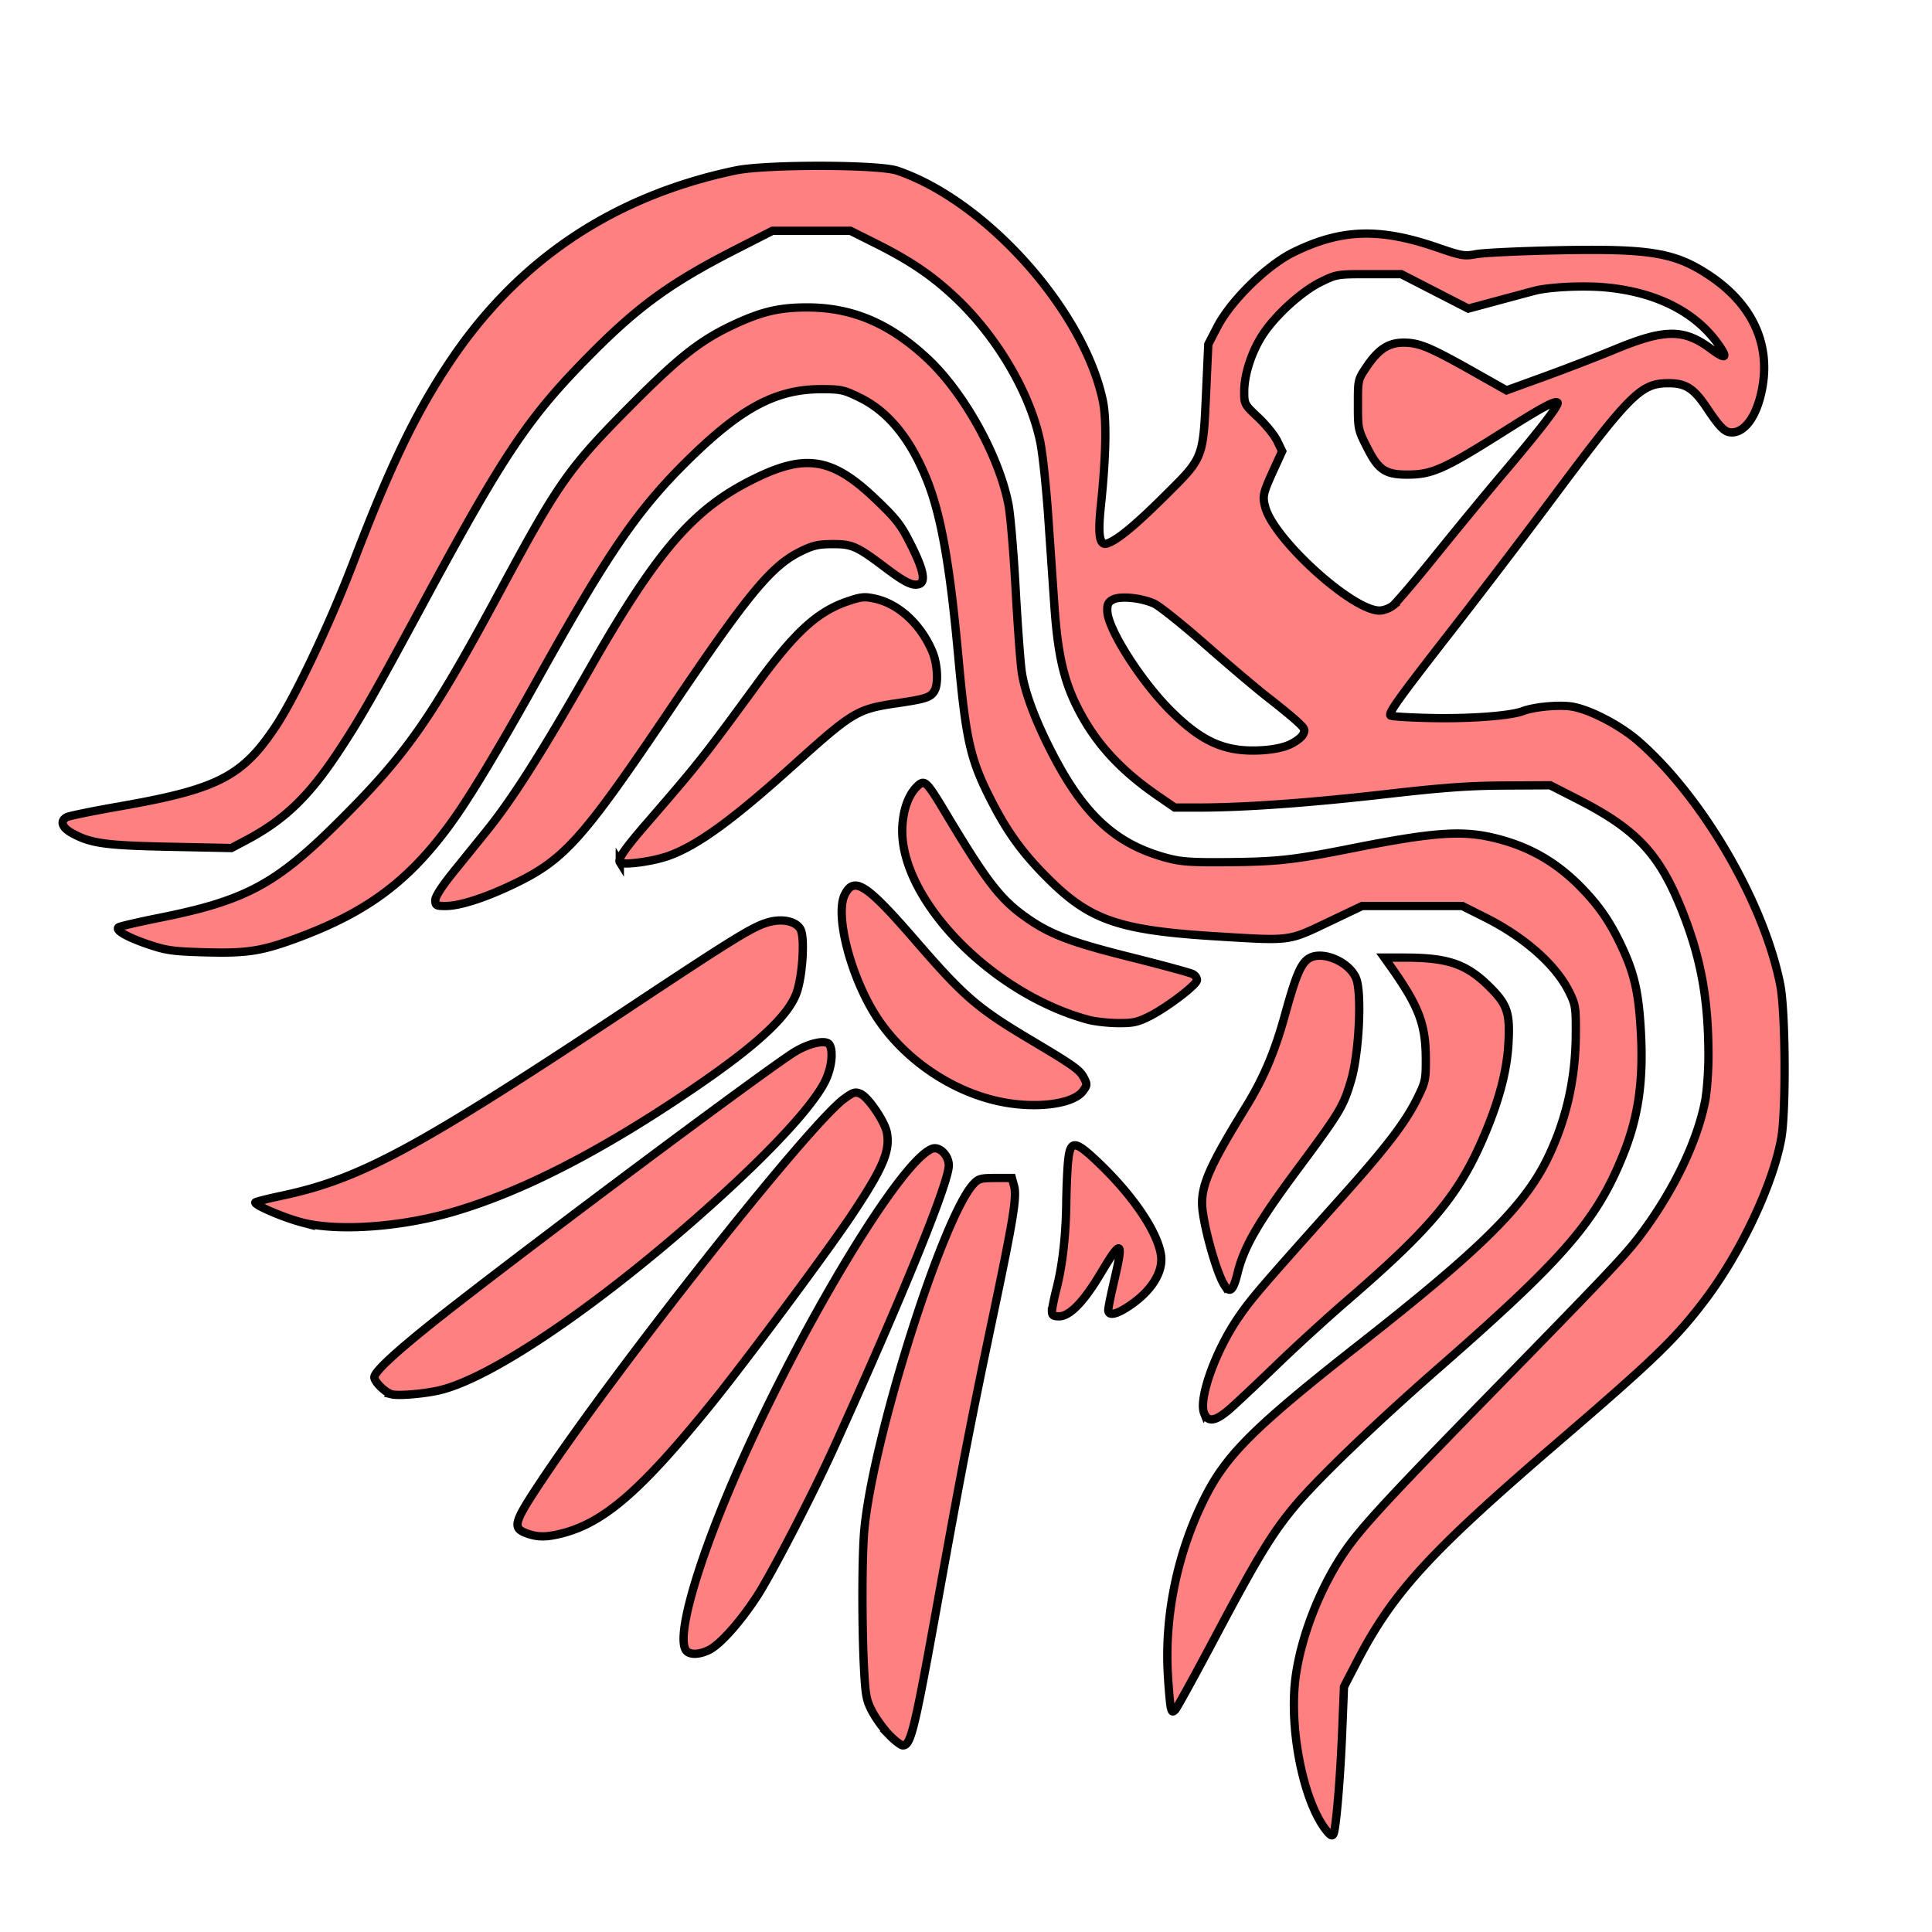 <svg xmlns="http://www.w3.org/2000/svg" viewBox="0 0 256 256">
    <path fill="#ff8080" stroke="#000" stroke-width="1.1" d="M175.638 242.401c-3.01-3.945-4.881-13.57-3.947-20.293.725-5.212 3.064-11.296 6.156-16.014 2.177-3.32 5.458-6.897 19.651-21.422 15.064-15.415 17.72-18.215 19.594-20.66 4.48-5.842 7.78-12.602 8.846-18.123.242-1.254.44-3.93.44-5.948 0-7.425-.952-12.773-3.378-18.97-3.05-7.794-6.064-11.04-14.02-15.096l-3.572-1.822-6.059.034c-4.774.026-8.132.27-15.844 1.154-9.95 1.139-18.643 1.763-24.565 1.763h-3.285l-2.239-1.542c-5.139-3.54-8.46-7.237-10.805-12.026-1.704-3.479-2.466-6.938-2.898-13.15-.173-2.477-.537-7.755-.809-11.729-.272-3.973-.749-8.46-1.058-9.972-1.303-6.359-5.574-13.715-10.973-18.898-3.144-3.018-6.1-5.05-10.709-7.362l-3.482-1.746h-10.324l-4.87 2.484c-8.545 4.36-12.855 7.471-19.158 13.829-8.316 8.389-11.462 13.066-22.354 33.239-6.679 12.37-8.293 15.19-11.25 19.645-3.86 5.818-7.107 8.915-12.127 11.568l-1.938 1.025-8.159-.167c-8.623-.177-10.537-.448-13.026-1.847-1.289-.725-1.546-1.585-.621-2.08.312-.167 3.423-.803 6.912-1.413 13.092-2.287 16.331-3.947 20.788-10.655 2.553-3.842 7.171-13.596 10.25-21.65 4.862-12.72 8.175-19.627 12.66-26.39C68.51 34.523 81.14 26.018 97.448 22.59c3.973-.835 18.954-.817 21.436.025 11.742 3.986 24.668 18.42 27.234 30.411.532 2.486.446 7.369-.246 13.966-.422 4.024-.18 5.391.886 5.003 1.391-.507 3.674-2.397 7.595-6.29 5.161-5.123 5.06-4.866 5.47-13.862l.283-6.231 1.2-2.313c1.809-3.487 6.584-8.155 10.106-9.88 6.287-3.078 11.361-3.254 18.927-.655 3.348 1.15 3.68 1.207 5.281.908.94-.175 5.695-.402 10.566-.504 12.498-.26 15.744.275 20.36 3.362 5.506 3.683 7.969 8.801 7.015 14.577-.62 3.755-2.23 6.19-4.092 6.19-.928 0-1.547-.615-3.383-3.36-1.654-2.472-2.745-3.163-4.99-3.16-3.68.003-5.004 1.32-15.6 15.53a1183.6 1183.6 0 0 1-12.793 16.775c-7.343 9.415-8.774 11.402-8.449 11.728.128.128 2.633.28 5.566.336 5.103.098 10.343-.303 11.954-.916 1.557-.592 4.968-.891 6.64-.583 2.404.444 6.316 2.501 8.687 4.569 8.513 7.425 16.652 21.409 18.796 32.294.69 3.508.778 16.672.135 20.299-1.089 6.133-5.396 15.245-10.179 21.533-3.857 5.072-6.67 7.787-19.381 18.712-17.152 14.74-21.92 19.959-26.74 29.268l-1.648 3.185-.227 5.67c-.259 6.483-.832 13.236-1.176 13.862-.174.317-.439.156-1.044-.638zm-4.794-143.718c.783-.347 1.594-.948 1.802-1.337.342-.639.261-.813-.84-1.815-.671-.61-2.391-2.018-3.822-3.128-1.432-1.111-5.13-4.24-8.22-6.955-3.09-2.715-6.177-5.181-6.86-5.481-1.752-.768-4.468-1.029-5.437-.521-.623.327-.77.63-.743 1.53.071 2.413 4.506 9.364 8.479 13.29 4.091 4.044 7.116 5.378 11.707 5.164 1.626-.076 3.012-.34 3.934-.747zm13.7-18.414c.447-.352 3.033-3.392 5.747-6.757 2.713-3.365 6.709-8.216 8.879-10.779 5.033-5.945 7.473-9.12 7.212-9.38-.316-.317-1.985.577-6.97 3.731-8.02 5.075-9.645 5.805-12.926 5.804-2.912 0-3.825-.608-5.31-3.534-1.22-2.4-1.244-2.512-1.244-5.747 0-3.294.002-3.304 1.154-5.01 1.611-2.387 2.974-3.243 5.091-3.193 1.976.046 3.423.665 9.256 3.957l4.186 2.363 5.069-1.84c2.788-1.012 7.016-2.645 9.395-3.628 6.478-2.677 9.041-2.693 12.552-.078 1.83 1.364 2.297 1.36 1.413-.011-2.996-4.649-8.42-7.49-15.461-8.1-2.897-.25-7.32-.033-9.199.453-.427.111-2.588.69-4.803 1.287l-4.026 1.086-4.446-2.283-4.445-2.284h-4.266c-4.204 0-4.296.015-6.385 1.036-2.544 1.244-6.029 4.412-7.723 7.02-1.454 2.238-2.43 5.255-2.43 7.515 0 1.651.033 1.71 1.855 3.42 1.02.958 2.15 2.355 2.514 3.106l.66 1.364-1.098 2.405c-1.448 3.171-1.536 3.555-1.146 5.003 1.157 4.296 11.511 13.686 15.115 13.707.533.003 1.334-.282 1.78-.633zm-66.68 149.657c-.721-.741-1.721-2.103-2.224-3.026-.796-1.463-.939-2.116-1.113-5.099-.337-5.765-.33-15.664.014-19.233 1.18-12.23 10.374-41.283 14.46-45.692.645-.696.976-.786 2.903-.786h2.175l.29 1.05c.396 1.435-.081 4.369-2.863 17.59-2.832 13.459-4.146 20.246-7.186 37.126-3.128 17.367-3.622 19.417-4.68 19.417-.257 0-1.057-.606-1.777-1.347zm37.275-3.675c-.096-.399-.27-2.333-.387-4.298-.47-7.896 1.264-16.242 4.872-23.454 2.88-5.759 6.585-9.427 20.774-20.569 15.756-12.372 21.55-18.1 24.607-24.325 2.494-5.076 3.76-10.568 3.796-16.466.023-3.664-.026-3.985-.86-5.684-1.758-3.579-5.897-7.249-11.149-9.885l-3.023-1.518h-13.285l-4.568 2.175c-5.243 2.496-4.845 2.445-14.469 1.861-13.008-.789-16.891-2.084-22.348-7.453-3.4-3.346-5.465-6.133-7.594-10.252-2.932-5.673-3.489-8.071-4.543-19.573-1.107-12.069-2.293-18.683-4.186-23.343-2.181-5.367-5.08-8.913-8.78-10.742-2.18-1.077-2.53-1.156-5.17-1.158-5.91-.005-10.497 2.403-17.384 9.129-6.855 6.695-10.711 12.283-20.125 29.167-5.122 9.187-8.919 15.516-11.307 18.85-5.646 7.882-11.135 12.041-20.494 15.529-4.802 1.789-6.732 2.095-12.28 1.946-4.161-.112-5.152-.241-7.3-.953-3.05-1.01-4.828-2.027-4.176-2.387.246-.136 2.685-.695 5.419-1.243 11.396-2.281 15.394-4.436 23.818-12.836 8.968-8.941 12.153-13.507 21.385-30.657 7.73-14.36 9.047-16.21 17.697-24.875 6.125-6.135 8.954-8.313 13.47-10.371 3.535-1.612 5.816-2.13 9.375-2.13 6.011 0 10.951 2.096 15.967 6.774 4.822 4.497 9.473 12.867 10.73 19.308.26 1.342.689 6.354.95 11.138.262 4.785.625 9.748.808 11.03.395 2.768 1.882 6.704 4.227 11.183 4.2 8.021 8.408 11.784 15.162 13.556 1.785.468 3.216.56 7.981.515 6.554-.063 8.695-.302 16.407-1.834 10.695-2.126 14.528-2.408 18.795-1.384 4.617 1.108 8.258 3.179 11.576 6.585 2.384 2.448 3.849 4.589 5.378 7.863 1.54 3.295 2.125 5.68 2.431 9.901.531 7.32-.115 12.32-2.29 17.707-3.51 8.695-7.797 13.644-24.395 28.165-8.34 7.294-16.063 14.713-19.096 18.342-2.976 3.559-4.93 6.77-10.399 17.087-2.763 5.211-5.207 9.662-5.432 9.89-.34.345-.439.292-.585-.31zm-64.152-7.467c-1.441-1.44 1.013-10.506 6.015-22.219 8.408-19.688 22.399-43.043 26.58-44.37.945-.3 2.138.942 2.138 2.225 0 2.305-6.054 17.18-15.22 37.398-2.86 6.31-8.32 16.845-10.263 19.804-2.25 3.425-4.876 6.344-6.331 7.034-1.252.594-2.403.645-2.92.128zm-21.17-15.594c-1.93-.698-1.76-1.396 1.578-6.447 10.119-15.315 35.876-47.861 40.511-51.19 1.192-.856 1.434-.923 2.153-.595 1.017.463 3.185 3.67 3.456 5.112.462 2.466-.517 4.742-4.784 11.12-3.227 4.823-13.922 19.195-18.446 24.788-9.275 11.466-14.178 15.736-19.73 17.182-2.104.548-3.284.555-4.737.03zm89.727-15.955c-.74-1.884 1.468-8.106 4.43-12.487 1.75-2.589 2.885-3.914 13.68-15.97 6.056-6.762 8.56-10.029 10.141-13.229 1.085-2.196 1.146-2.48 1.132-5.287-.023-4.676-.95-7.025-4.997-12.676l-.5-.699 2.756.002c5.692.003 8.15.857 11.195 3.885 2.375 2.363 2.735 3.463 2.488 7.608-.21 3.522-1.21 7.342-3.103 11.85-3.353 7.984-6.972 12.357-18.348 22.17-2.541 2.192-6.666 5.958-9.165 8.369-2.499 2.41-5.293 5.044-6.208 5.851-1.955 1.724-2.995 1.906-3.501.613zm-107.609-2.474c-.852-.205-2.33-1.645-2.33-2.27 0-.852 3.81-4.24 11.308-10.052 14.29-11.08 41.276-31.175 44.417-33.074 1.951-1.18 4.139-1.635 4.572-.95.55.866.294 3.093-.552 4.82-1.726 3.526-7.98 10.17-17.183 18.25-13.84 12.155-27.179 21.106-33.857 22.719-1.96.473-5.455.779-6.375.557zm87.455-10.988c0-.356.274-1.723.61-3.037.785-3.075 1.239-7.086 1.287-11.384.022-1.88.128-4.326.236-5.436.281-2.888.851-2.88 3.944.058 4.611 4.38 7.857 9.144 8.362 12.27.375 2.323-1.32 4.966-4.481 6.984-1.583 1.01-2.505 1.135-2.497.338.003-.3.35-2.012.771-3.806 1.294-5.51 1.003-5.688-1.751-1.065-2.261 3.796-4.129 5.725-5.542 5.725-.745 0-.94-.134-.94-.647zm22.858-3.467c-1.092-1.666-2.955-8.47-2.969-10.843-.015-2.614 1.196-5.286 5.755-12.693 2.403-3.904 3.872-7.364 5.252-12.37 1.407-5.105 2.081-6.704 3.11-7.378 1.729-1.133 5.35.367 6.288 2.604.796 1.902.404 9.965-.659 13.533-1.047 3.514-1.437 4.16-7.2 11.925-5.122 6.902-6.995 10.146-7.832 13.565-.578 2.361-1.013 2.775-1.745 1.657zm-122.267-8.334c-2.481-.65-6.43-2.357-6.135-2.653.098-.098 1.692-.5 3.542-.892 10.406-2.209 17.9-6.265 45.925-24.853 14.204-9.42 16.532-10.849 18.582-11.397 1.861-.498 3.616-.086 4.186.982.593 1.112.253 6.314-.554 8.47-1.161 3.105-5.354 6.96-13.826 12.717-12.144 8.25-22.56 13.588-31.722 16.253-6.989 2.034-15.296 2.604-19.998 1.373zm92.418-16.028c-6.256-1.338-12.33-5.434-15.97-10.77-3.567-5.227-5.9-13.922-4.476-16.675 1.252-2.417 2.872-1.35 9.423 6.212 6.396 7.381 8.15 8.891 15.218 13.098 5.692 3.389 6.491 3.959 7.04 5.021.438.845.428.98-.124 1.73-1.31 1.78-6.334 2.405-11.11 1.384zm11.806-10.818c-13.022-3.516-25.249-16.285-24.632-25.725.153-2.352.892-4.249 2.07-5.313.886-.803 1.166-.524 3.673 3.658 5.412 9.03 7.2 11.36 10.546 13.748 3.217 2.296 5.963 3.345 14.016 5.356 4.145 1.036 7.823 2.036 8.174 2.224.35.187.593.564.54.838-.13.674-4.015 3.612-6.281 4.751-1.573.79-2.175.92-4.194.903-1.297-.012-3.058-.21-3.912-.44zm-86.522-15.848c0-.507.89-1.873 2.58-3.96 1.42-1.754 3.317-4.096 4.214-5.207 3.414-4.223 7.223-10.217 13.72-21.592 8.707-15.244 13.467-20.835 21.064-24.737 7.365-3.783 10.908-3.268 16.867 2.451 2.73 2.62 3.256 3.308 4.627 6.048 1.579 3.152 1.922 4.774 1.08 5.097-.851.327-1.874-.161-4.53-2.166-3.786-2.855-4.397-3.126-7.026-3.114-1.865.01-2.564.172-4.212.983-3.86 1.9-6.935 5.62-17.063 20.634-12.082 17.913-14.273 20.329-21.503 23.704-3.546 1.655-6.685 2.633-8.453 2.633-1.248 0-1.365-.066-1.365-.774zm24.444-5.037c-.268-.433.663-1.78 3.503-5.062 7.043-8.142 7.397-8.589 14.75-18.627 5.037-6.877 7.96-9.531 11.998-10.894 1.761-.594 2.194-.633 3.594-.321 3.119.695 6.01 3.36 7.551 6.956.69 1.608.852 4.207.326 5.19-.49.916-1.12 1.13-4.966 1.693-5.31.777-5.872 1.114-13.823 8.278-7.991 7.2-12.602 10.55-16.438 11.942-2.149.78-6.208 1.309-6.495.845z"/>
</svg>

